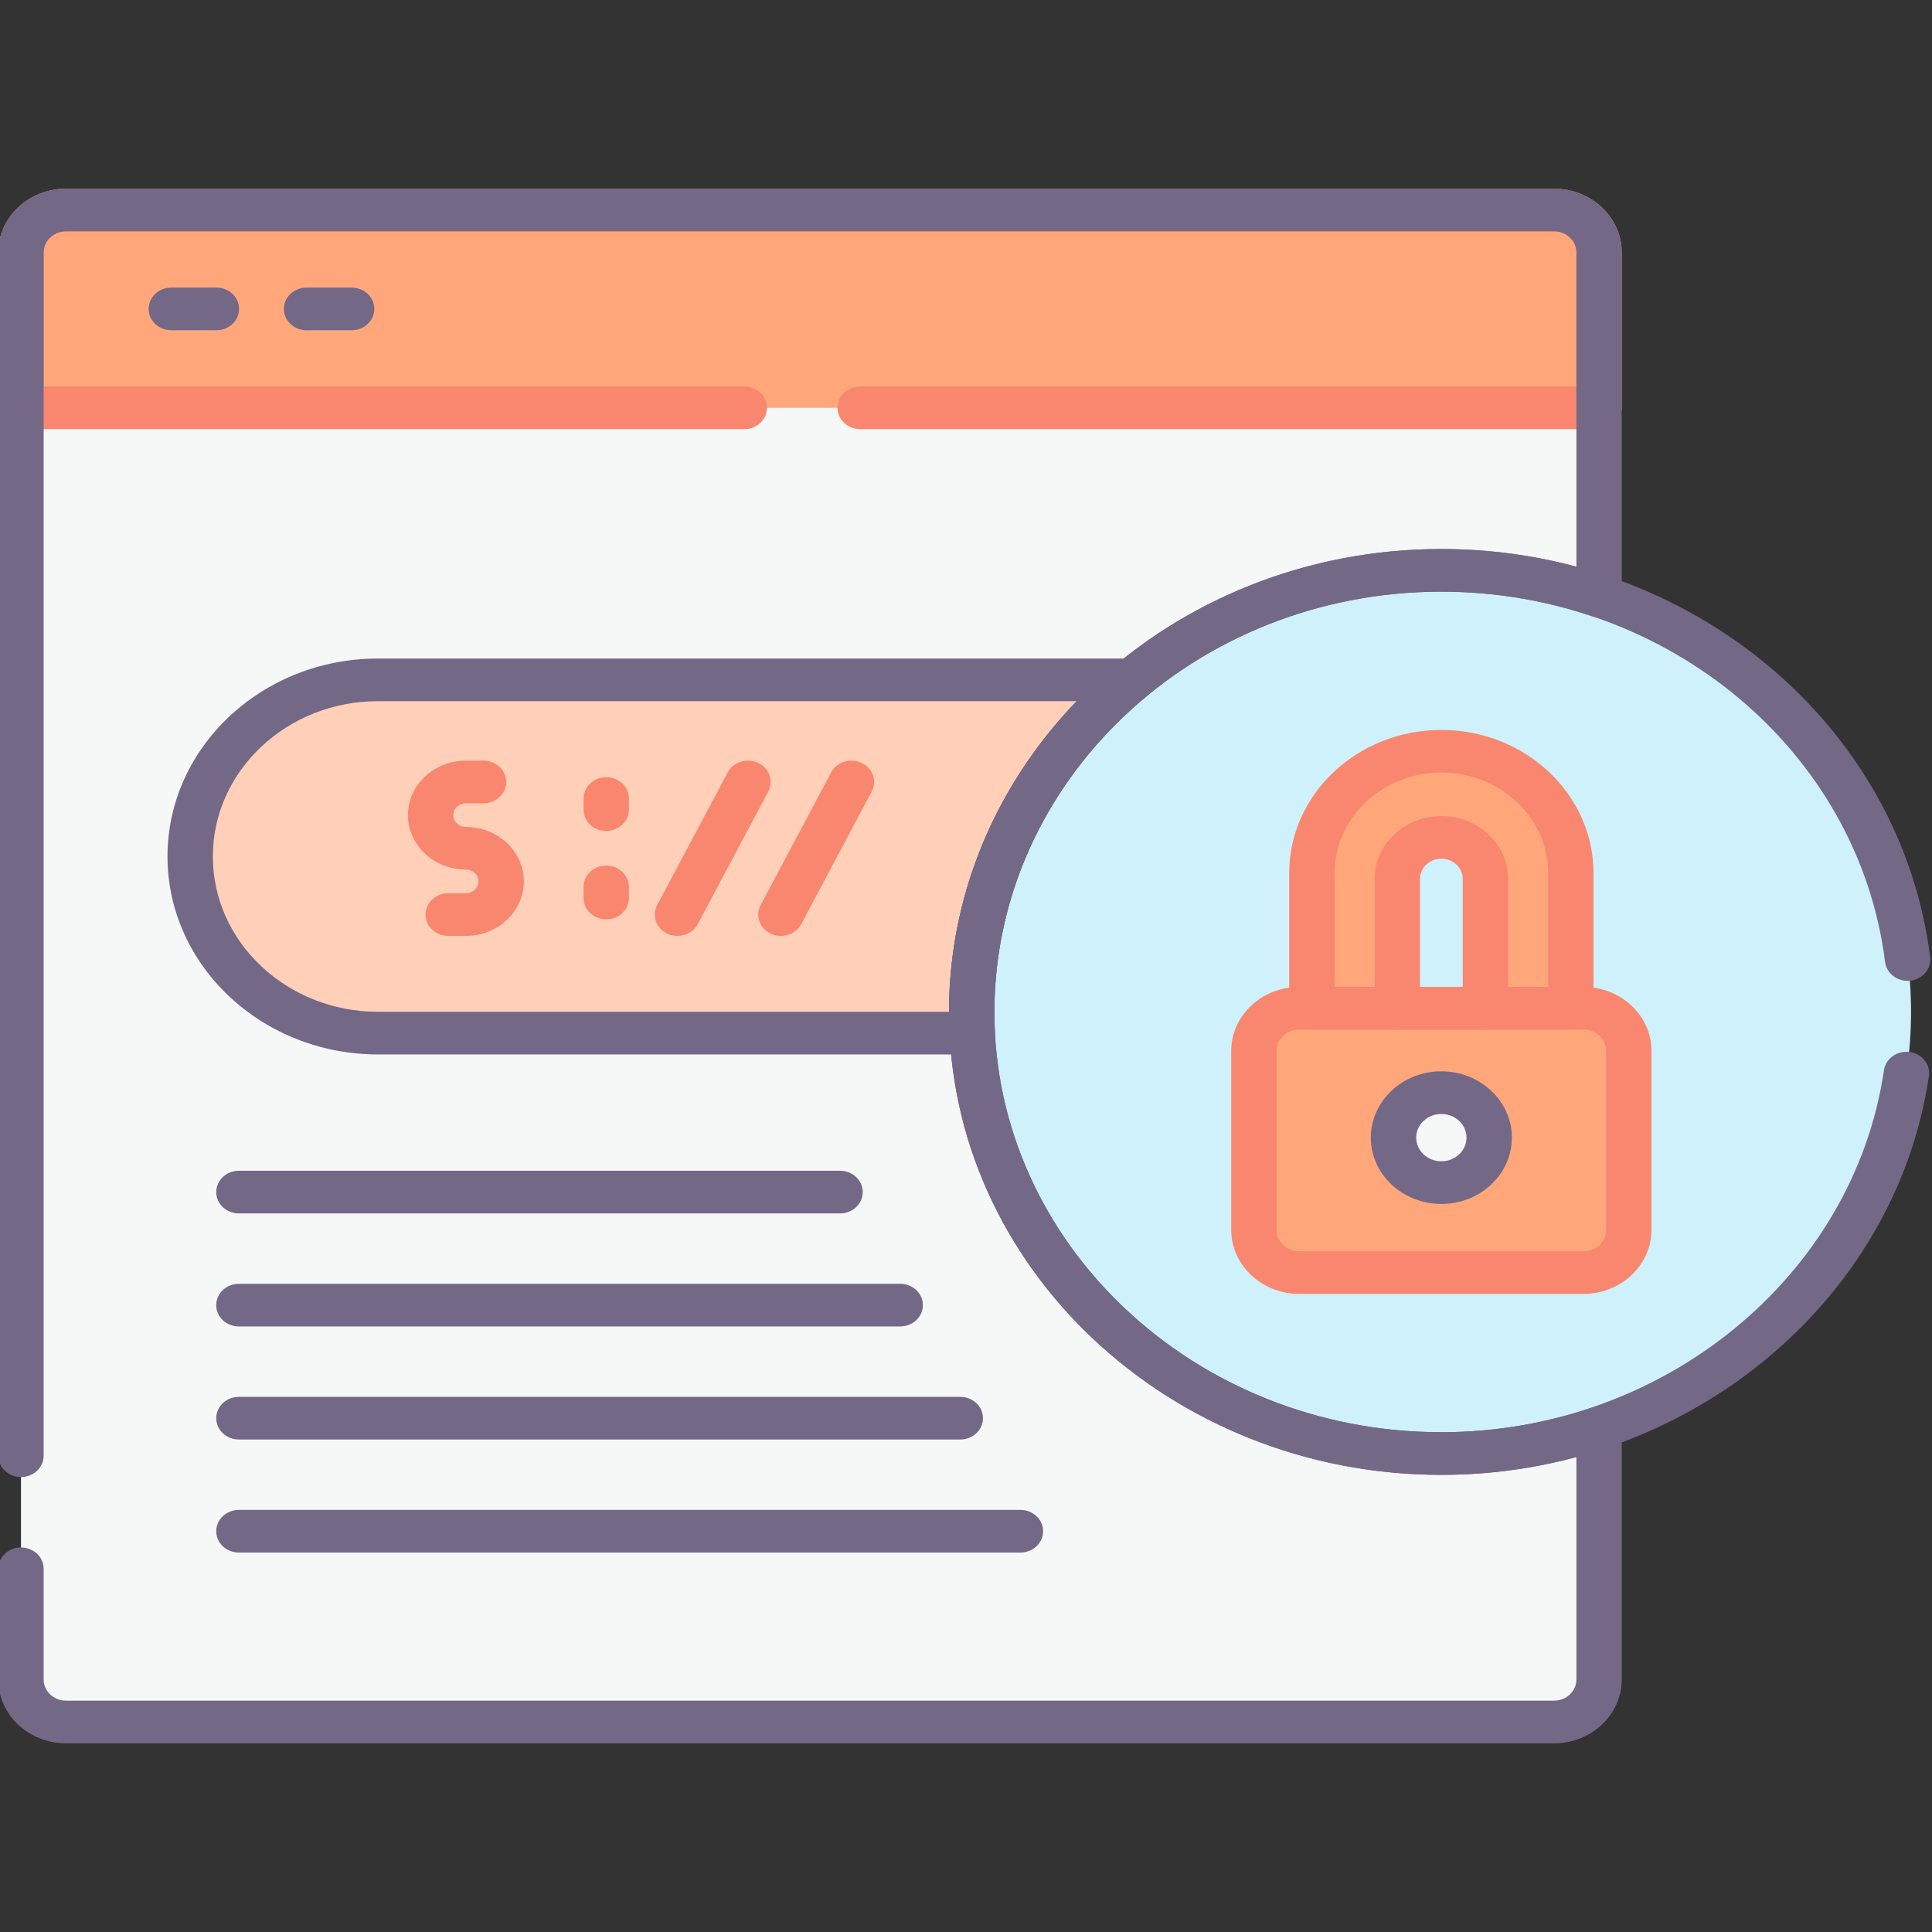 <?xml version="1.0" encoding="utf-8"?>
<!-- Generator: Adobe Illustrator 21.0.0, SVG Export Plug-In . SVG Version: 6.00 Build 0)  -->
<svg version="1.1" id="Layer_1" xmlns="http://www.w3.org/2000/svg" xmlns:xlink="http://www.w3.org/1999/xlink" x="0px" y="0px"
	 viewBox="0 0 128 128" style="enable-background:new 0 0 128 128;" xml:space="preserve">
<rect x="0" y="0" width="128" height="128" fill="#333333" stroke="none"/>
<style type="text/css">
	.st0{fill:#CFF1FB;}
	.st1{fill:#91DEF5;}
	.st2{fill:#F6F7F7;}
	.st3{fill:#FFCFB8;}
	.st4{fill:#FFA77B;}
	.st5{fill:#E9EAEB;}
	.st6{fill:#746887;}
	.st7{fill:#F98770;}
	.st8{fill:#9B9B9B;}
	.st9{fill:#FFDDCF;}
	.st10{fill:#FFFFFF;}
	.st11{fill:#B7B7B7;}
	.st12{fill:#FFBC99;}
	.st13{fill:#DBDCDE;}
	.st14{fill:#FECFBA;}
	.st15{fill:#D0F1FA;}
	.st16{fill:#FDA77F;}
	.st17{fill:#94DEF4;}
</style>
<g>
	<path class="st2" d="M102.955,13.913H4.377c-1.653,0-2.987,1.255-2.987,2.809v94.558c0,1.554,1.334,2.809,2.987,2.809h98.578
		c1.653,0,2.987-1.255,2.987-2.809V94.604c-3.266,1.095-6.782,1.695-10.448,1.695c-17.185,0-31.117-13.099-31.117-29.257
		c0-16.158,13.931-29.257,31.117-29.257c3.666,0,7.182,0.601,10.448,1.696v-22.76C105.942,15.167,104.608,13.913,102.955,13.913z"/>
	<path class="st3" d="M12.599,56.744c0,6.463,5.573,11.703,12.447,11.703h39.369c-0.023-0.465-0.038-0.933-0.038-1.404
		c0-8.773,4.113-16.639,10.618-22.001H25.046C18.172,45.042,12.599,50.281,12.599,56.744z"/>
	<ellipse class="st0" cx="95.494" cy="67.043" rx="31.117" ry="29.257"/>
	<path class="st4" d="M104.907,66.798H86.08c-1.66,0-3.005,1.265-3.005,2.826v11.863c0,1.561,1.346,2.826,3.005,2.826h18.827
		c1.66,0,3.005-1.265,3.005-2.826V69.623C107.912,68.063,106.567,66.798,104.907,66.798z"/>
	<path class="st4" d="M102.955,13.913H4.377c-1.653,0-2.987,1.255-2.987,2.809V27.02h104.552V16.721
		C105.942,15.167,104.608,13.913,102.955,13.913z"/>
	<path class="st4" d="M95.494,49.773L95.494,49.773c-4.737,0-8.577,3.61-8.577,8.064v8.96h17.154v-8.96
		C104.071,53.384,100.231,49.773,95.494,49.773z"/>
	<path class="st0" d="M95.494,55.478L95.494,55.478c-1.612,0-2.919,1.229-2.919,2.745v8.575h5.839v-8.575
		C98.413,56.707,97.106,55.478,95.494,55.478z"/>
	<ellipse class="st2" cx="95.494" cy="75.37" rx="3.17" ry="2.981"/>
</g>
<g>
	<path class="st7" d="M102.955,12.5H4.377c-2.476,0-4.49,1.894-4.49,4.221V27.02c0,0.78,0.673,1.413,1.503,1.413h47.922
		c0.83,0,1.503-0.633,1.503-1.413s-0.673-1.413-1.503-1.413H2.893v-8.886c0-0.769,0.666-1.395,1.485-1.395h98.577
		c0.818,0,1.485,0.626,1.485,1.395v8.886H56.991c-0.83,0-1.503,0.633-1.503,1.413s0.673,1.413,1.503,1.413h48.951
		c0.83,0,1.503-0.633,1.503-1.413V16.721C107.444,14.394,105.43,12.5,102.955,12.5z"/>
	<path class="st6" d="M102.955,12.5H4.377c-2.476,0-4.49,1.894-4.49,4.221v79.725c0,0.78,0.673,1.413,1.503,1.413
		s1.503-0.633,1.503-1.413V16.721c0-0.769,0.666-1.395,1.485-1.395h98.577c0.818,0,1.485,0.626,1.485,1.395v20.825
		c-2.903-0.779-5.903-1.173-8.945-1.173c-17.986,0-32.619,13.758-32.619,30.669c0,16.912,14.633,30.67,32.619,30.67
		c3.041,0,6.041-0.394,8.945-1.173v14.739c0,0.769-0.666,1.395-1.485,1.395H4.377c-0.819,0-1.485-0.626-1.485-1.395v-7.342
		c0-0.78-0.673-1.413-1.503-1.413s-1.503,0.633-1.503,1.413v7.342c0,2.327,2.014,4.221,4.49,4.221h98.577
		c2.476,0,4.49-1.894,4.49-4.221V94.604c0-0.459-0.237-0.89-0.637-1.154c-0.4-0.265-0.912-0.333-1.37-0.177
		c-3.196,1.072-6.541,1.614-9.944,1.614c-16.33,0-29.614-12.491-29.614-27.844c0-15.353,13.285-27.843,29.614-27.843
		c3.404,0,6.75,0.543,9.944,1.613c0.458,0.154,0.97,0.087,1.37-0.177c0.4-0.264,0.637-0.695,0.637-1.154V16.721
		C107.444,14.394,105.43,12.5,102.955,12.5z"/>
	<path class="st6" d="M14.335,19.054h-2.987c-0.83,0-1.503,0.633-1.503,1.413s0.673,1.413,1.503,1.413h2.987
		c0.83,0,1.503-0.633,1.503-1.413S15.165,19.054,14.335,19.054z"/>
	<path class="st6" d="M23.296,19.054h-2.987c-0.83,0-1.503,0.633-1.503,1.413s0.673,1.413,1.503,1.413h2.987
		c0.83,0,1.503-0.633,1.503-1.413S24.126,19.054,23.296,19.054z"/>
	<path class="st6" d="M74.995,43.629H25.046c-7.692,0-13.949,5.884-13.949,13.116S17.354,69.86,25.046,69.86h39.369
		c0.41,0,0.803-0.158,1.087-0.437c0.284-0.28,0.433-0.656,0.414-1.041c-0.022-0.444-0.036-0.89-0.036-1.339
		c0-8.012,3.683-15.644,10.106-20.938c0.471-0.388,0.636-1.009,0.416-1.56C76.181,43.993,75.62,43.629,74.995,43.629z
		 M62.874,67.034H25.046c-6.035,0-10.944-4.616-10.944-10.29s4.91-10.29,10.944-10.29h46.282
		C65.919,52.066,62.876,59.393,62.874,67.034z"/>
	<path class="st7" d="M30.867,54.787c-0.46,0-0.834-0.351-0.834-0.784s0.374-0.784,0.834-0.784h1.168
		c0.83,0,1.503-0.633,1.503-1.413s-0.673-1.413-1.503-1.413h-1.168c-2.117,0-3.839,1.619-3.839,3.609s1.722,3.609,3.839,3.609
		c0.46,0,0.833,0.352,0.833,0.785c0,0.432-0.374,0.784-0.833,0.784h-1.168c-0.83,0-1.503,0.633-1.503,1.413
		c0,0.78,0.673,1.413,1.503,1.413h1.168c2.117,0,3.839-1.619,3.839-3.609C34.706,56.407,32.984,54.787,30.867,54.787z"/>
	<path class="st7" d="M40.166,51.492c-0.83,0-1.503,0.633-1.503,1.413v0.736c0,0.78,0.673,1.413,1.503,1.413
		s1.503-0.633,1.503-1.413v-0.736C41.669,52.125,40.996,51.492,40.166,51.492z"/>
	<path class="st7" d="M40.166,57.347c-0.83,0-1.503,0.633-1.503,1.413v0.736c0,0.78,0.673,1.413,1.503,1.413
		s1.503-0.633,1.503-1.413V58.76C41.669,57.98,40.996,57.347,40.166,57.347z"/>
	<path class="st7" d="M50.229,50.543c-0.741-0.347-1.644-0.065-2.016,0.632l-4.673,8.787c-0.371,0.698-0.07,1.546,0.672,1.896
		c0.216,0.101,0.445,0.149,0.671,0.149c0.551,0,1.081-0.286,1.345-0.781l4.673-8.787C51.272,51.741,50.971,50.893,50.229,50.543z"/>
	<path class="st7" d="M57.083,50.543c-0.742-0.347-1.645-0.065-2.016,0.632l-4.672,8.787c-0.371,0.698-0.07,1.547,0.672,1.896
		c0.216,0.101,0.445,0.149,0.671,0.149c0.551,0,1.082-0.286,1.345-0.781l4.672-8.787C58.126,51.741,57.825,50.892,57.083,50.543z"/>
	<path class="st6" d="M95.494,39.199c14.999,0,27.638,10.548,29.398,24.537c0.097,0.774,0.852,1.334,1.669,1.236
		c0.824-0.091,1.413-0.794,1.316-1.569c-1.94-15.41-15.862-27.029-32.383-27.029c-17.986,0-32.619,13.758-32.619,30.669
		c0,16.912,14.633,30.67,32.619,30.67c16.194,0,30.08-11.36,32.301-26.423c0.114-0.773-0.46-1.486-1.282-1.593
		c-0.822-0.107-1.581,0.431-1.695,1.205c-2.016,13.674-14.623,23.986-29.324,23.986c-16.33,0-29.614-12.491-29.614-27.844
		C65.879,51.69,79.164,39.199,95.494,39.199z"/>
	<path class="st7" d="M95.494,48.361c-5.558,0-10.08,4.251-10.08,9.477v8.961c0,0.78,0.673,1.413,1.503,1.413h17.154
		c0.83,0,1.503-0.633,1.503-1.413v-8.961C105.573,52.612,101.052,48.361,95.494,48.361z M102.568,65.385H88.419v-7.548
		c0-3.667,3.174-6.651,7.074-6.651s7.074,2.984,7.074,6.651V65.385z"/>
	<path class="st7" d="M95.494,54.065c-2.438,0-4.422,1.865-4.422,4.158v8.575c0,0.78,0.673,1.413,1.503,1.413h5.838
		c0.83,0,1.503-0.633,1.503-1.413v-8.575C99.915,55.931,97.932,54.065,95.494,54.065z M96.91,65.385h-2.833v-7.163
		c0-0.734,0.635-1.332,1.417-1.332s1.417,0.598,1.417,1.332V65.385z"/>
	<path class="st6" d="M95.494,70.977c-2.577,0-4.673,1.971-4.673,4.394c0,2.422,2.096,4.393,4.673,4.393s4.673-1.971,4.673-4.393
		C100.166,72.948,98.07,70.977,95.494,70.977z M95.494,76.938c-0.92,0-1.667-0.703-1.667-1.567c0-0.865,0.748-1.568,1.667-1.568
		s1.667,0.704,1.667,1.568C97.161,76.235,96.413,76.938,95.494,76.938z"/>
	<path class="st7" d="M104.907,65.385H86.08c-2.486,0-4.508,1.901-4.508,4.238v11.863c0,2.337,2.022,4.238,4.508,4.238h18.827
		c2.486,0,4.508-1.901,4.508-4.238V69.624C109.415,67.286,107.393,65.385,104.907,65.385z M106.41,81.486
		c0,0.779-0.674,1.413-1.503,1.413H86.08c-0.829,0-1.503-0.634-1.503-1.413V69.624c0-0.779,0.674-1.413,1.503-1.413h18.827
		c0.829,0,1.503,0.634,1.503,1.413V81.486z"/>
	<path class="st6" d="M63.623,92.546H15.828c-0.83,0-1.503,0.633-1.503,1.413s0.673,1.413,1.503,1.413h47.795
		c0.83,0,1.503-0.633,1.503-1.413S64.453,92.546,63.623,92.546z"/>
	<path class="st6" d="M59.64,85.056H15.828c-0.83,0-1.503,0.633-1.503,1.413s0.673,1.413,1.503,1.413H59.64
		c0.83,0,1.503-0.633,1.503-1.413S60.471,85.056,59.64,85.056z"/>
	<path class="st6" d="M55.657,77.566H15.828c-0.83,0-1.503,0.633-1.503,1.413s0.673,1.413,1.503,1.413h39.829
		c0.83,0,1.503-0.633,1.503-1.413S56.487,77.566,55.657,77.566z"/>
	<path class="st6" d="M67.606,100.035H15.828c-0.83,0-1.503,0.633-1.503,1.413c0,0.78,0.673,1.413,1.503,1.413h51.778
		c0.83,0,1.503-0.633,1.503-1.413C69.109,100.668,68.436,100.035,67.606,100.035z"/>
</g>
<g>
</g>
</svg>
